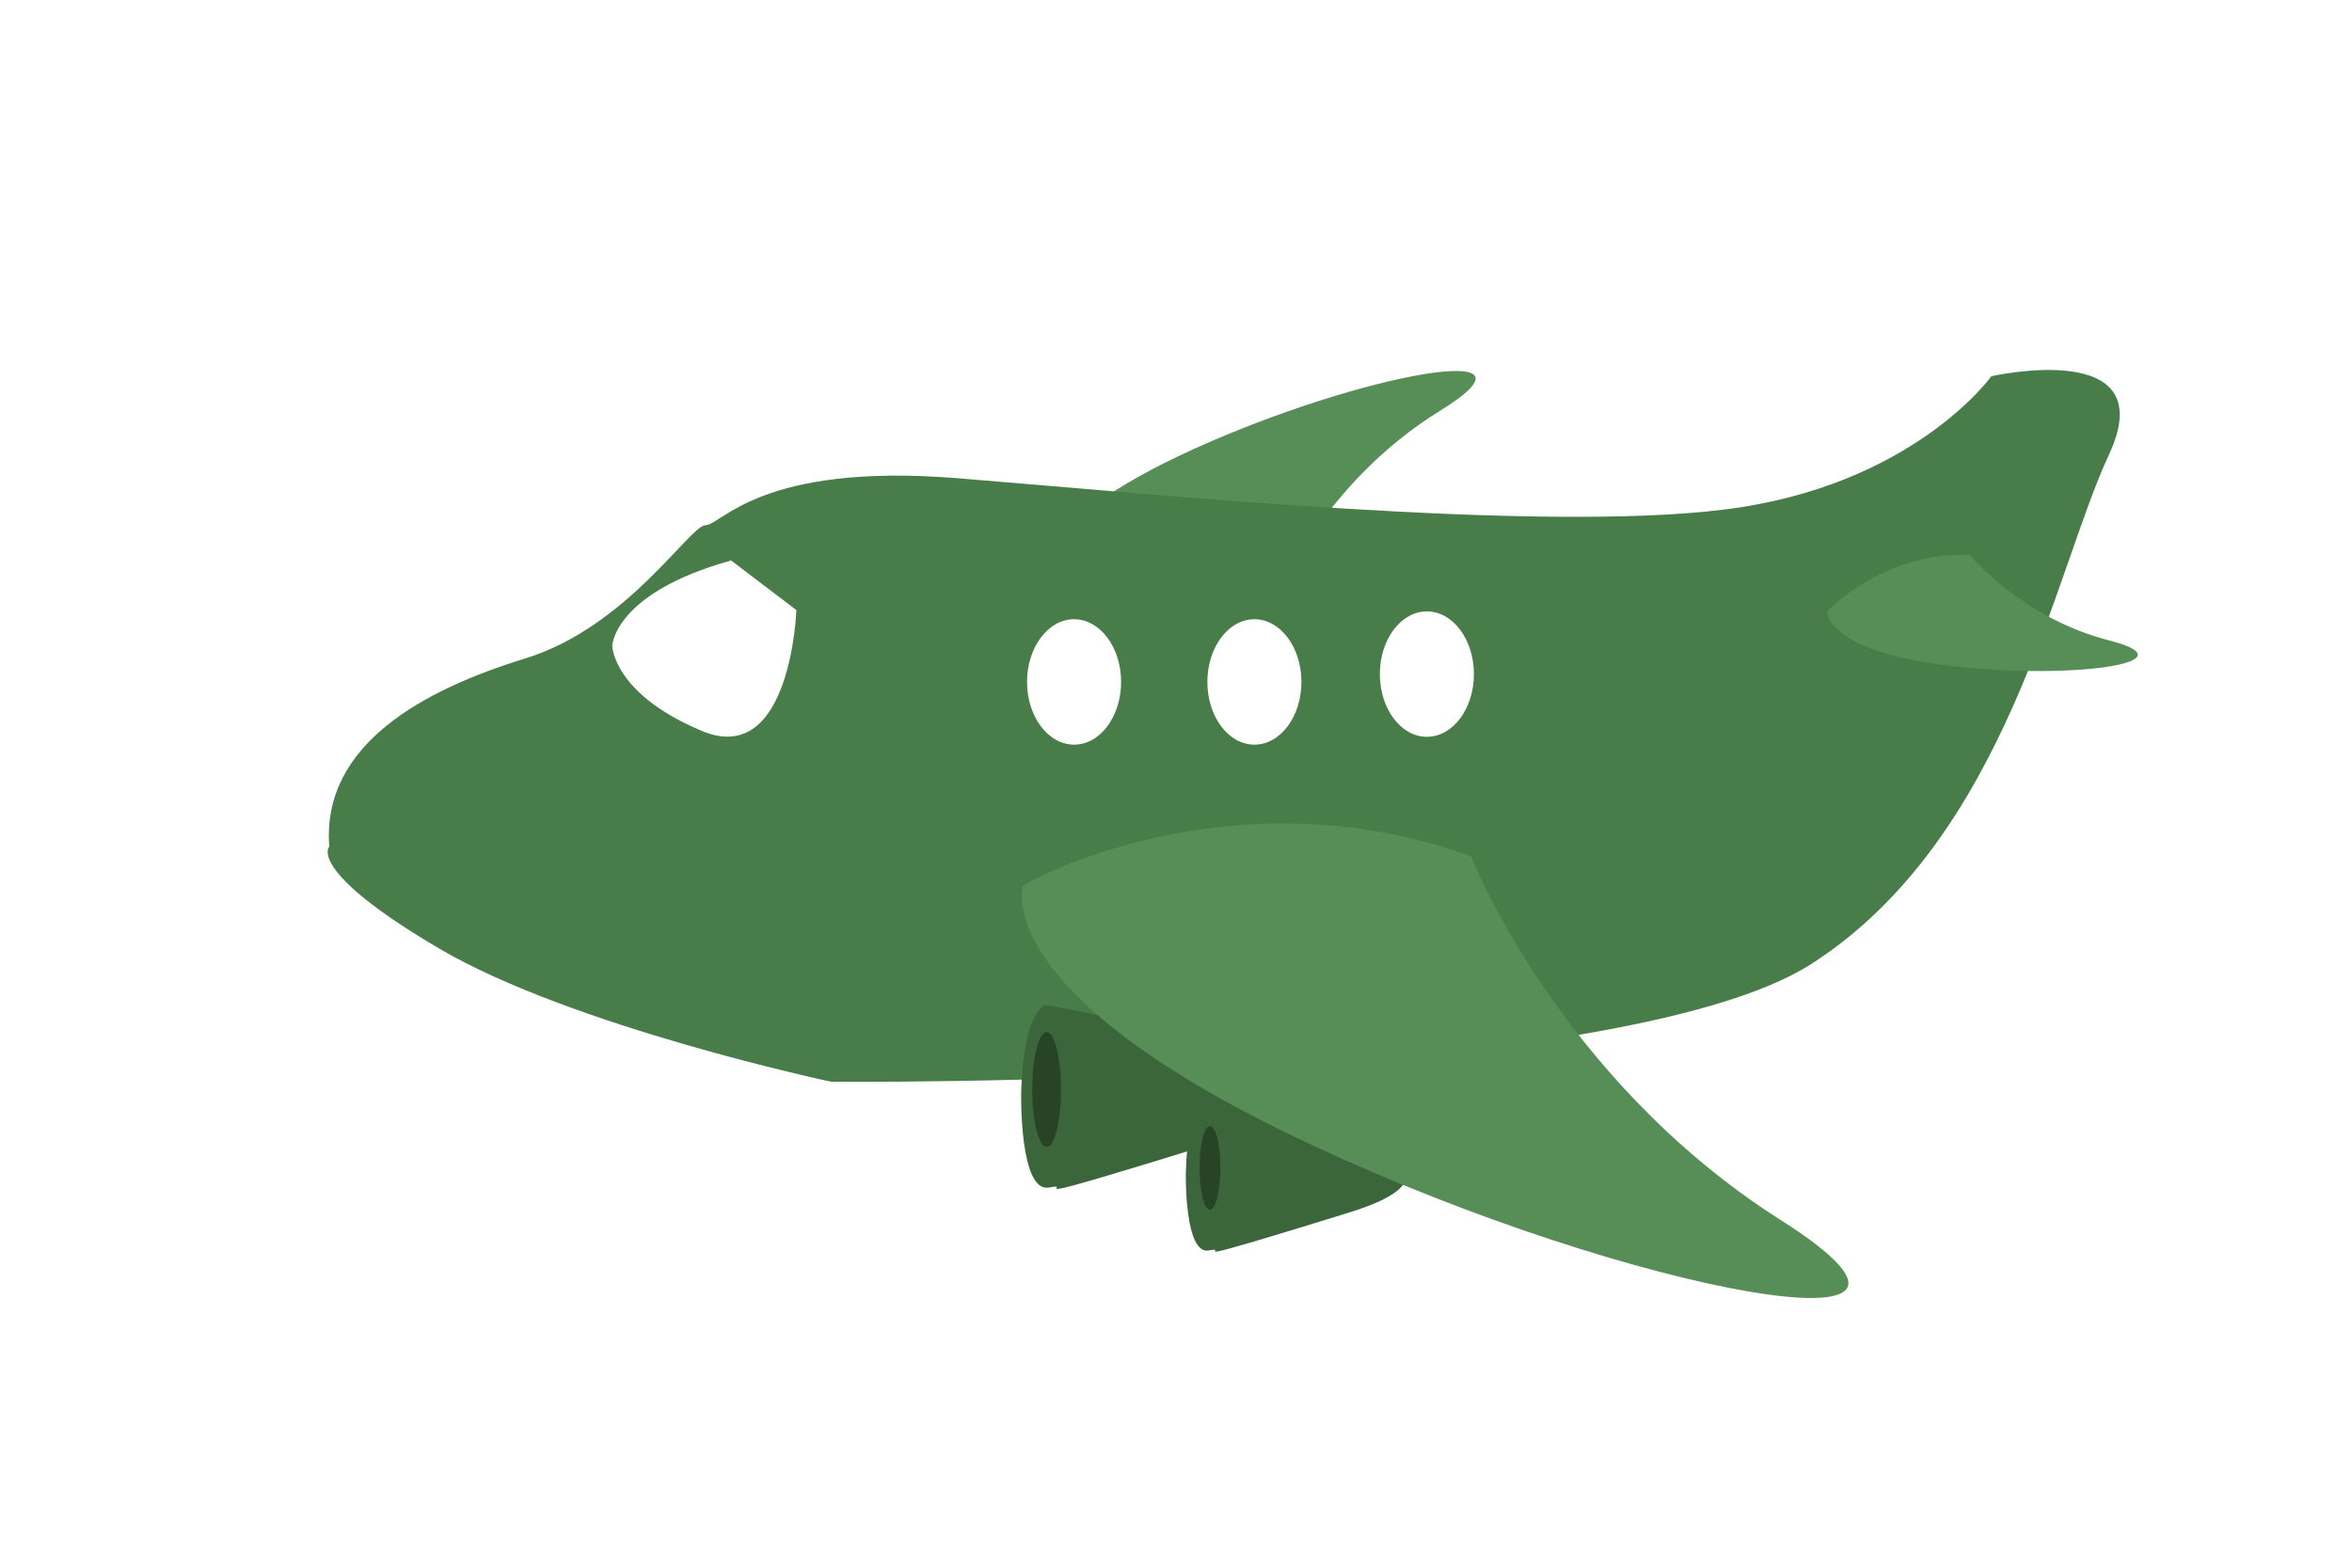 <svg width="300" height="200" xmlns="http://www.w3.org/2000/svg" xmlns:svg="http://www.w3.org/2000/svg" class="drawing">
<defs>
    <filter id="dropshadow" height="130%">
        <feGaussianBlur in="SourceAlpha" stdDeviation="2"/>
        <feOffset dx="1" dy="1" result="offsetblur"/>
        <feMerge>
            <feMergeNode/>
            <feMergeNode in="SourceGraphic"/>
        </feMerge>
    </filter>
</defs>
<!-- Created with SVG-edit - http://svg-edit.googlecode.com/ -->
<g>
    <title>bottom</title>
    <!--<ellipse ry="8" rx="16" id="svg_20" cy="143" cx="153.5" stroke-linecap="null" stroke-linejoin="null" stroke-dasharray="null" stroke-width="0" stroke="#2b2b2b" fill="#3b663b"/>-->
    <!--<ellipse stroke="#2b2b2b" id="svg_12" ry="5" rx="4.66667" cy="143.16667" cx="145.74794" stroke-linecap="null" stroke-linejoin="null" stroke-dasharray="null" stroke-width="0" fill="#305130"/>-->
    <path stroke="#2b2b2b" id="svg_4" d="m161.899,75.118c-16.133,5.682 -30.047,-1.763 -30.047,-1.959c0,-0.196 -2.218,-7.053 19.359,-16.849c21.577,-9.796 46.381,-14.106 31.459,-4.898c-14.923,9.208 -20.771,23.707 -20.771,23.707z" stroke-linecap="null" stroke-linejoin="null" stroke-dasharray="null" stroke-width="0" fill="#578e57" filter="url(#dropshadow)"/>
</g>
<g>
    <title>base</title>
    <path id="svg_19" d="m41,107c-1,-13 12,-20 25,-24c13,-4 21,-17 23,-17c2,0 7,-8 32,-6c25,2 74,7 98,4c24,-3 34,-17 34,-17c0,0 22,-5 15,10c-7,15 -13,49 -38,65c-25,16 -125,15 -125,15c0,0 -33,-7 -50,-17c-17,-10 -14,-13 -14,-13z" stroke-linecap="null" stroke-linejoin="null" stroke-dasharray="null" stroke-width="0" stroke="#2b2b2b" fill="#487c48" filter="url(#dropshadow)"/>
</g>
<g>
    <title>engine</title>
    <path stroke="#274427" id="svg_18" d="m129.254,138.464c0.256,-11.005 3.327,-11.261 3.071,-11.261c-0.256,0 51.185,8.446 22.265,17.403c-28.92,8.957 -17.915,5.119 -21.753,5.887c-3.839,0.768 -3.583,-12.03 -3.583,-12.03z" stroke-linecap="null" stroke-linejoin="null" stroke-dasharray="null" stroke-width="0" fill="#3b663b" filter="url(#dropshadow)"/>
    <ellipse stroke="#274427" id="svg_20" ry="7.333" rx="1.833" cy="139" cx="133.5" stroke-linecap="null" stroke-linejoin="null" stroke-dasharray="null" stroke-width="0" fill="#274427"/>
</g>
<g>
    <title>top_engine</title>
    <path id="svg_10" stroke="#274427" d="m150.254,148.608c0.211,-9.072 2.743,-9.283 2.532,-9.283c-0.211,0 42.196,6.963 18.355,14.347c-23.841,7.384 -14.769,4.22 -17.933,4.853c-3.165,0.633 -2.954,-9.917 -2.954,-9.917z" stroke-linecap="null" stroke-linejoin="null" stroke-dasharray="null" stroke-width="0" fill="#3b663b" filter="url(#dropshadow)"/>
    <ellipse id="svg_17" ry="5.333" rx="1.333" cy="149" cx="154.333" stroke-linecap="null" stroke-linejoin="null" stroke-dasharray="null" stroke-width="0" stroke="#274427" fill="#274427"/>
</g>
<g>
    <title>top</title>
    <path stroke="#2b2b2b" id="svg_2" d="m186.615,108.232c-30.686,-11.124 -57.152,3.452 -57.152,3.836c0,0.384 -4.219,13.809 36.823,32.987c41.042,19.179 88.222,27.617 59.837,9.589c-28.384,-18.028 -39.508,-46.412 -39.508,-46.412z" stroke-linecap="null" stroke-linejoin="null" stroke-dasharray="null" stroke-width="0" fill="#578e57" filter="url(#dropshadow)"/>
    <path stroke="#2b2b2b" transform="rotate(161.935 252.505 79.758)" id="svg_3" d="m250.945,88.684c10.496,3.805 19.549,-1.181 19.549,-1.312c0,-0.131 1.443,-4.723 -12.595,-11.283c-14.039,-6.56 -30.176,-9.446 -20.467,-3.28c9.709,6.166 13.514,15.875 13.514,15.875z" stroke-linecap="null" stroke-linejoin="null" stroke-dasharray="null" stroke-width="0" fill="#578e57"/>
    <path stroke="#2b2b2b" transform="rotate(25.919 90.304 81.884)" id="svg_5" d="m88.421,71.259c-11.621,10.253 -8.886,16.405 -8.886,16.405c0,0 2.734,5.468 15.038,4.785c12.304,-0.684 4.101,-19.14 4.101,-19.14c0,0 -10.253,-2.051 -10.253,-2.051z" stroke-linecap="null" stroke-linejoin="null" stroke-dasharray="null" stroke-width="0" fill="#ffffff"/>
    <ellipse ry="8" rx="6" id="svg_6" cy="87" cx="137" stroke-linecap="null" stroke-linejoin="null" stroke-dasharray="null" stroke-width="0" stroke="#2b2b2b" fill="#ffffff"/>
    <ellipse id="svg_7" ry="8" rx="6" cy="87" cx="160" stroke-linecap="null" stroke-linejoin="null" stroke-dasharray="null" stroke-width="0" stroke="#2b2b2b" fill="#ffffff"/>
    <ellipse id="svg_8" ry="8" rx="6" cy="86" cx="182" stroke-linecap="null" stroke-linejoin="null" stroke-dasharray="null" stroke-width="0" stroke="#2b2b2b" fill="#ffffff"/>
</g>
</svg>